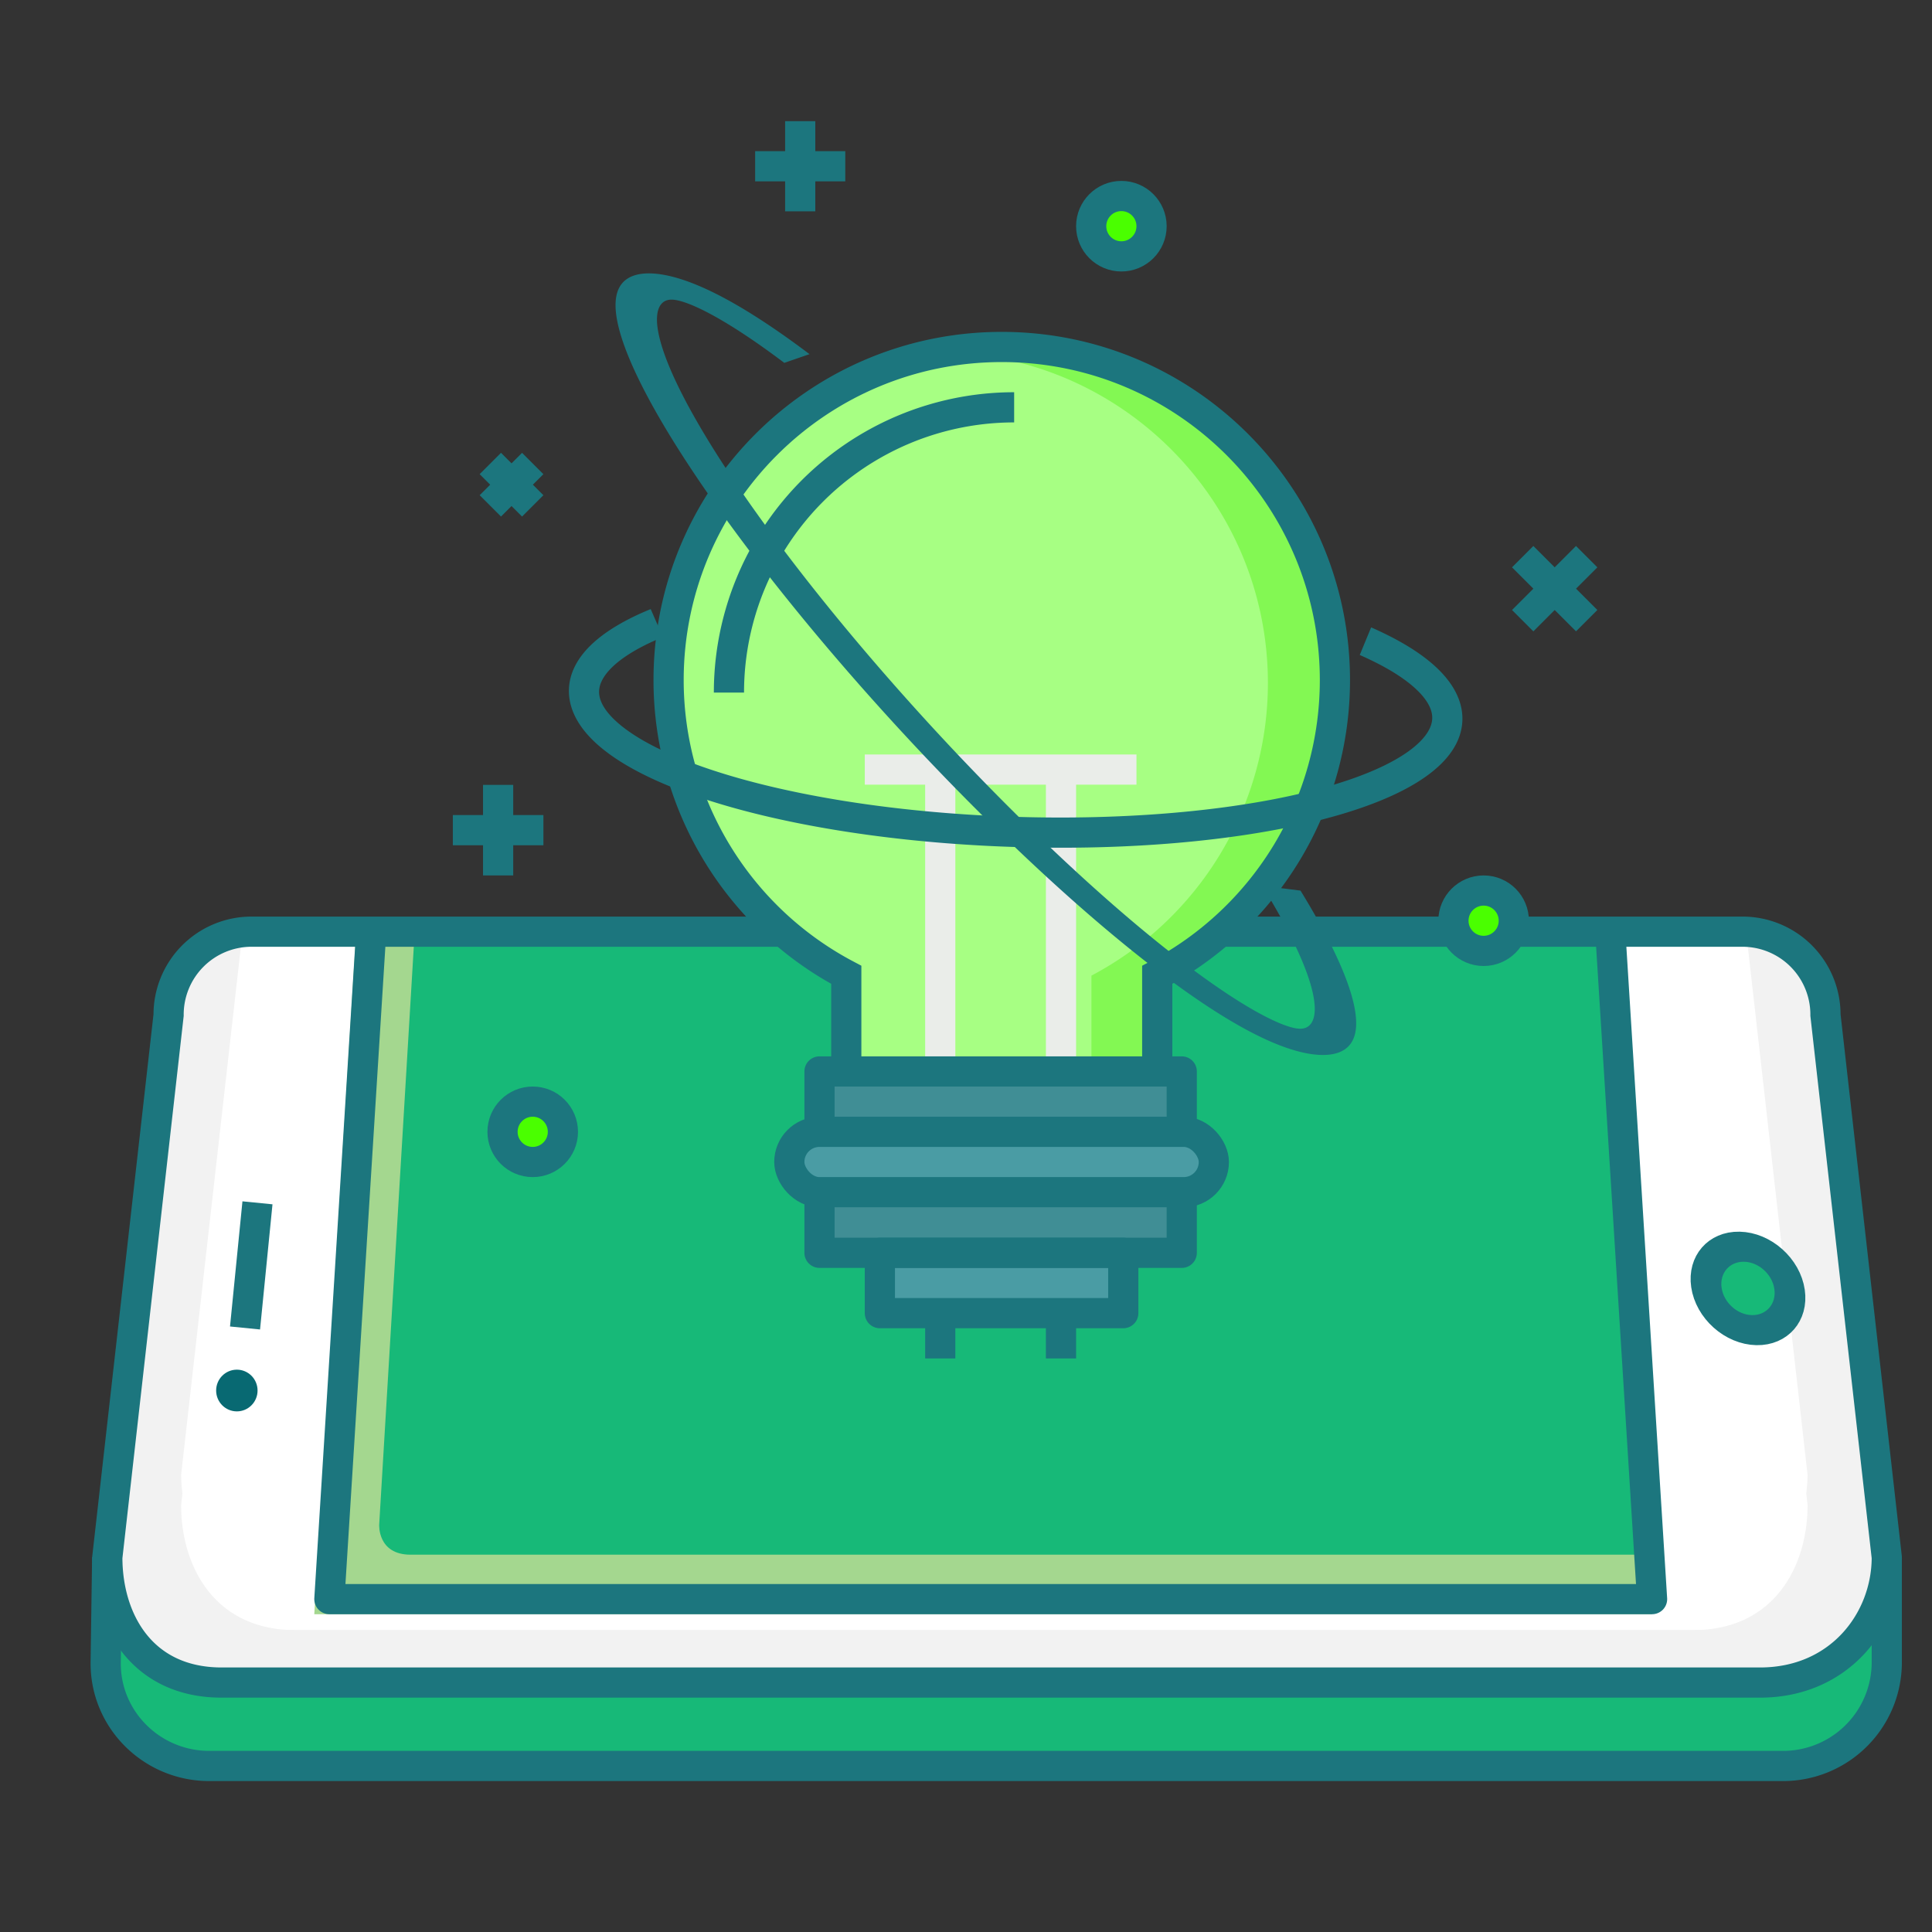 <svg xmlns="http://www.w3.org/2000/svg" xmlns:svgjs="http://svgjs.com/svgjs" xmlns:xlink="http://www.w3.org/1999/xlink" width="288" height="288"><rect width="100%" height="100%" fill="#333333" stroke="none"/><svg xmlns="http://www.w3.org/2000/svg" width="288" height="288" viewBox="0 0 64 64"><g fill="#071a52" class="color000 svgShape" transform="translate(-316.999 -1468.362)"><g class="color000 svgShape" transform="translate(205 220)"><path fill="#17b978" fill-rule="evenodd" d="M174.501 1299.953v3.455a3.435 3.435 0 0 1-3.43 3.454H118.93c-1.9 0-3.46-1.54-3.43-3.454l.05-3.455" class="colord7edff svgShape"/><path fill="none" stroke="#1c767e" stroke-linejoin="round" d="M174.501 1299.953v3.455a3.435 3.435 0 0 1-3.43 3.454H118.93c-1.9 0-3.46-1.54-3.43-3.454l.05-3.455" class="colorStroke1c4d7e svgStroke"/><path fill="#fff" d="M172.47 1281.989a2.748 2.748 0 0 0-2.745-2.764h-49.397a2.748 2.748 0 0 0-2.744 2.764l-2.03 17.964c0 2.073 1.135 4.146 3.789 4.146H170.3c2.655 0 4.201-2.073 4.201-4.146z" class="colorfff svgShape"/><path fill="#17b978" fill-rule="evenodd" d="m165.354 1279.416 1.372 21.919H122.91l1.373-21.919" class="colord7edff svgShape"/><path fill="#a4d78f" fill-rule="evenodd" d="m123.78 1279.517-1.37 22.318h44.316l-.155-1.972H125.6c-1.1 0-1.04-.994-1.04-.994l1.159-19.352z" class="color8fb6d7 svgShape"/><path fill="none" stroke="#1c767e" d="m120.528 1288.207-.412 4.146" class="colorStroke1c4d7e svgStroke"/><ellipse cx="119.845" cy="1294.425" fill="#086972" class="color1c4d7e svgShape" rx=".686" ry=".691"/><path fill="#f2f2f2" d="M169.845 1279.257a2.74 2.74 0 0 1 2.448 2.732l2.03 17.965c0 2.073-1.136 4.144-3.79 4.144h-50.957c-1.633 0-2.836-.786-3.524-1.873.338.081.693.137 1.079.137h50.957c2.653 0 3.789-2.074 3.789-4.146l-.043-.385c.022-.203.043-.408.043-.613l-2.032-17.961z" class="colorf2f2f2 svgShape"/><path fill="#f2f2f2" d="M120.03 1279.257a2.74 2.74 0 0 0-2.447 2.732l-2.03 17.965c0 2.073 1.136 4.144 3.79 4.144H170.3c1.633 0 2.836-.786 3.524-1.873a4.569 4.569 0 0 1-1.079.137h-50.957c-2.653 0-3.789-2.074-3.789-4.146l.043-.385a5.532 5.532 0 0 1-.043-.613l2.032-17.961z" class="colorf2f2f2 svgShape"/><path fill="none" stroke="#1c767e" stroke-linecap="round" stroke-linejoin="round" d="m165.354 1279.416 1.372 21.919H122.91l1.373-21.919" class="colorStroke1c4d7e svgStroke"/><path fill="none" stroke="#1c767e" d="M172.47 1281.989a2.748 2.748 0 0 0-2.745-2.764h-49.397a2.748 2.748 0 0 0-2.744 2.764l-2.03 17.964c0 2.073 1.135 4.146 3.789 4.146H170.3c2.655 0 4.201-2.073 4.201-4.146z" class="colorStroke1c4d7e svgStroke"/><ellipse cx="-19.44" cy="1305.815" fill="#17b978" stroke="#1c767e" stroke-width="1.007" class="colord7edff svgShape colorStroke1c4d7e svgStroke" rx="1.377" ry="1.397" transform="matrix(1 .021 .145 .989 0 0)"/></g><path fill="#4a9ca4" d="M346.146 1509.862h8.063v2h-8.063z" class="color4a79a4 svgShape"/><rect width="14.063" height="2" x="343.146" y="1505.855" fill="#4a9ca4" class="color4a79a4 svgShape" rx="1" ry="1"/><path fill="#408e95" d="M344.146 1505.819v-1.964h12v1.955m0 2.283v1.77h-12v-1.87" class="color406b95 svgShape"/><path fill="#a7ff83" d="M355.292 1504.142v-3.46a10.965 10.965 0 0 0 5.846-9.69c0-6.056-4.907-10.964-10.96-10.964-6.053 0-10.96 4.908-10.96 10.964a10.965 10.965 0 0 0 5.845 9.69v3.46" class="colorfcd062 svgShape"/><path fill="#83f853" d="M350.178 1480.028c-.36 0-.717.02-1.069.055 5.55.538 9.891 5.214 9.891 10.908a10.966 10.966 0 0 1-5.846 9.69v3.46h2.139v-3.46a10.964 10.964 0 0 0 5.844-9.69c0-6.055-4.906-10.963-10.96-10.963z" class="colorf8c253 svgShape"/><path fill="none" stroke="#1c767e" d="M355.334 1504.145v-3.491a11.041 11.041 0 0 0 5.886-9.757c0-6.098-4.94-11.041-11.036-11.041-6.095 0-11.037 4.943-11.037 11.04a11.042 11.042 0 0 0 5.886 9.758v3.49" class="colorStroke1c4d7e svgStroke"/><path fill="none" stroke="#eaede9" d="M348.146 1493.697v10.27m4-10.27v10.27" class="colorStrokee9eded svgStroke"/><path fill="none" stroke="#1c767e" stroke-linecap="round" stroke-linejoin="round" d="M346.146 1509.862h8.063v2h-8.063z" class="colorStroke1c4d7e svgStroke"/><path fill="none" stroke="#1c767e" stroke-linecap="round" stroke-linejoin="round" d="M344.146 1505.819v-1.964h12v1.955m0 2.283v1.77h-12v-1.87" class="colorStroke1c4d7e svgStroke"/><path fill="none" stroke="#eaede9" d="M354.646 1493.855h-9" class="colorStrokee9eded svgStroke"/><path fill="none" stroke="#1c767e" d="M341.146 1491.305a9.448 9.45 0 0 1 9.448-9.45" class="colorStroke1c4d7e svgStroke"/><path fill="none" stroke="#1c767e" stroke-width="1.149" d="M-932.13 1978.579a4.21 16.525 0 0 1-5.88 3.523 4.21 16.525 0 0 1-.912-23.064 4.21 16.525 0 0 1 5.874-3.638" class="colorStroke1c4d7e svgStroke" transform="skewX(40.772) scale(1 .757)"/><path fill="none" stroke="#1c767e" stroke-width="1.149" d="M-1632.487 1978.579a4.21 16.525 0 0 1-5.878 3.523 4.21 16.525 0 0 1-.913-23.064 4.21 16.525 0 0 1 5.875-3.638" class="colorStroke1c4d7e svgStroke" transform="skewX(40.772) scale(1 -.757)"/><path fill="none" stroke="#1c767e" d="M-1478.501-338.756a4.21 14.298 0 0 1-5.54-2.597 4.21 14.298 0 0 1 .105-18.982 4.21 14.298 0 0 1 5.563-1.896" class="colorStroke1c4d7e svgStroke" transform="matrix(0 -1 -1 -.031 0 0)"/><circle style="isolation:auto;mix-blend-mode:normal" cx="334.646" cy="1505.855" r="1" fill="#4aff00" class="colorff9800 svgShape" color="#000" overflow="visible"/><circle style="isolation:auto;mix-blend-mode:normal" cx="334.646" cy="1505.855" r="1" fill="none" stroke="#1c767e" stroke-linecap="round" stroke-linejoin="round" class="colorStroke1c4d7e svgStroke" color="#000" overflow="visible"/><circle style="isolation:auto;mix-blend-mode:normal" cx="366.146" cy="1498.862" r=".756" fill="#4aff00" class="colorff9800 svgShape" color="#000" overflow="visible"/><circle style="isolation:auto;mix-blend-mode:normal" cx="366.146" cy="1498.862" r="1" fill="none" stroke="#1c767e" stroke-linecap="round" stroke-linejoin="round" class="colorStroke1c4d7e svgStroke" color="#000" overflow="visible"/><circle style="isolation:auto;mix-blend-mode:normal" cx="354.146" cy="1475.855" r="1" fill="#4aff00" class="colorff9800 svgShape" color="#000" overflow="visible"/><circle style="isolation:auto;mix-blend-mode:normal" cx="354.146" cy="1475.855" r="1" fill="none" stroke="#1c767e" stroke-linecap="round" stroke-linejoin="round" class="colorStroke1c4d7e svgStroke" color="#000" overflow="visible"/><path fill="none" stroke="#1c767e" d="M333.5 1497.362v-3m-1.5 1.5h3m13.146 16.008v1.492m4-1.492v1.492" class="colorStroke1c4d7e svgStroke"/><rect width="14.063" height="2" x="343.146" y="1505.855" fill="none" stroke="#1c767e" class="colorStroke1c4d7e svgStroke" rx="1" ry="1"/><path fill="none" stroke="#1c767e" d="M343.507 1475.362v-2.986m-1.493 1.493H345m22.44 15.054 2.12-2.121m-2.12 0 2.12 2.12m-36.318-3.802 1.404-1.404m-1.404 0 1.404 1.404" class="colorStroke1c4d7e svgStroke"/></g></svg></svg>